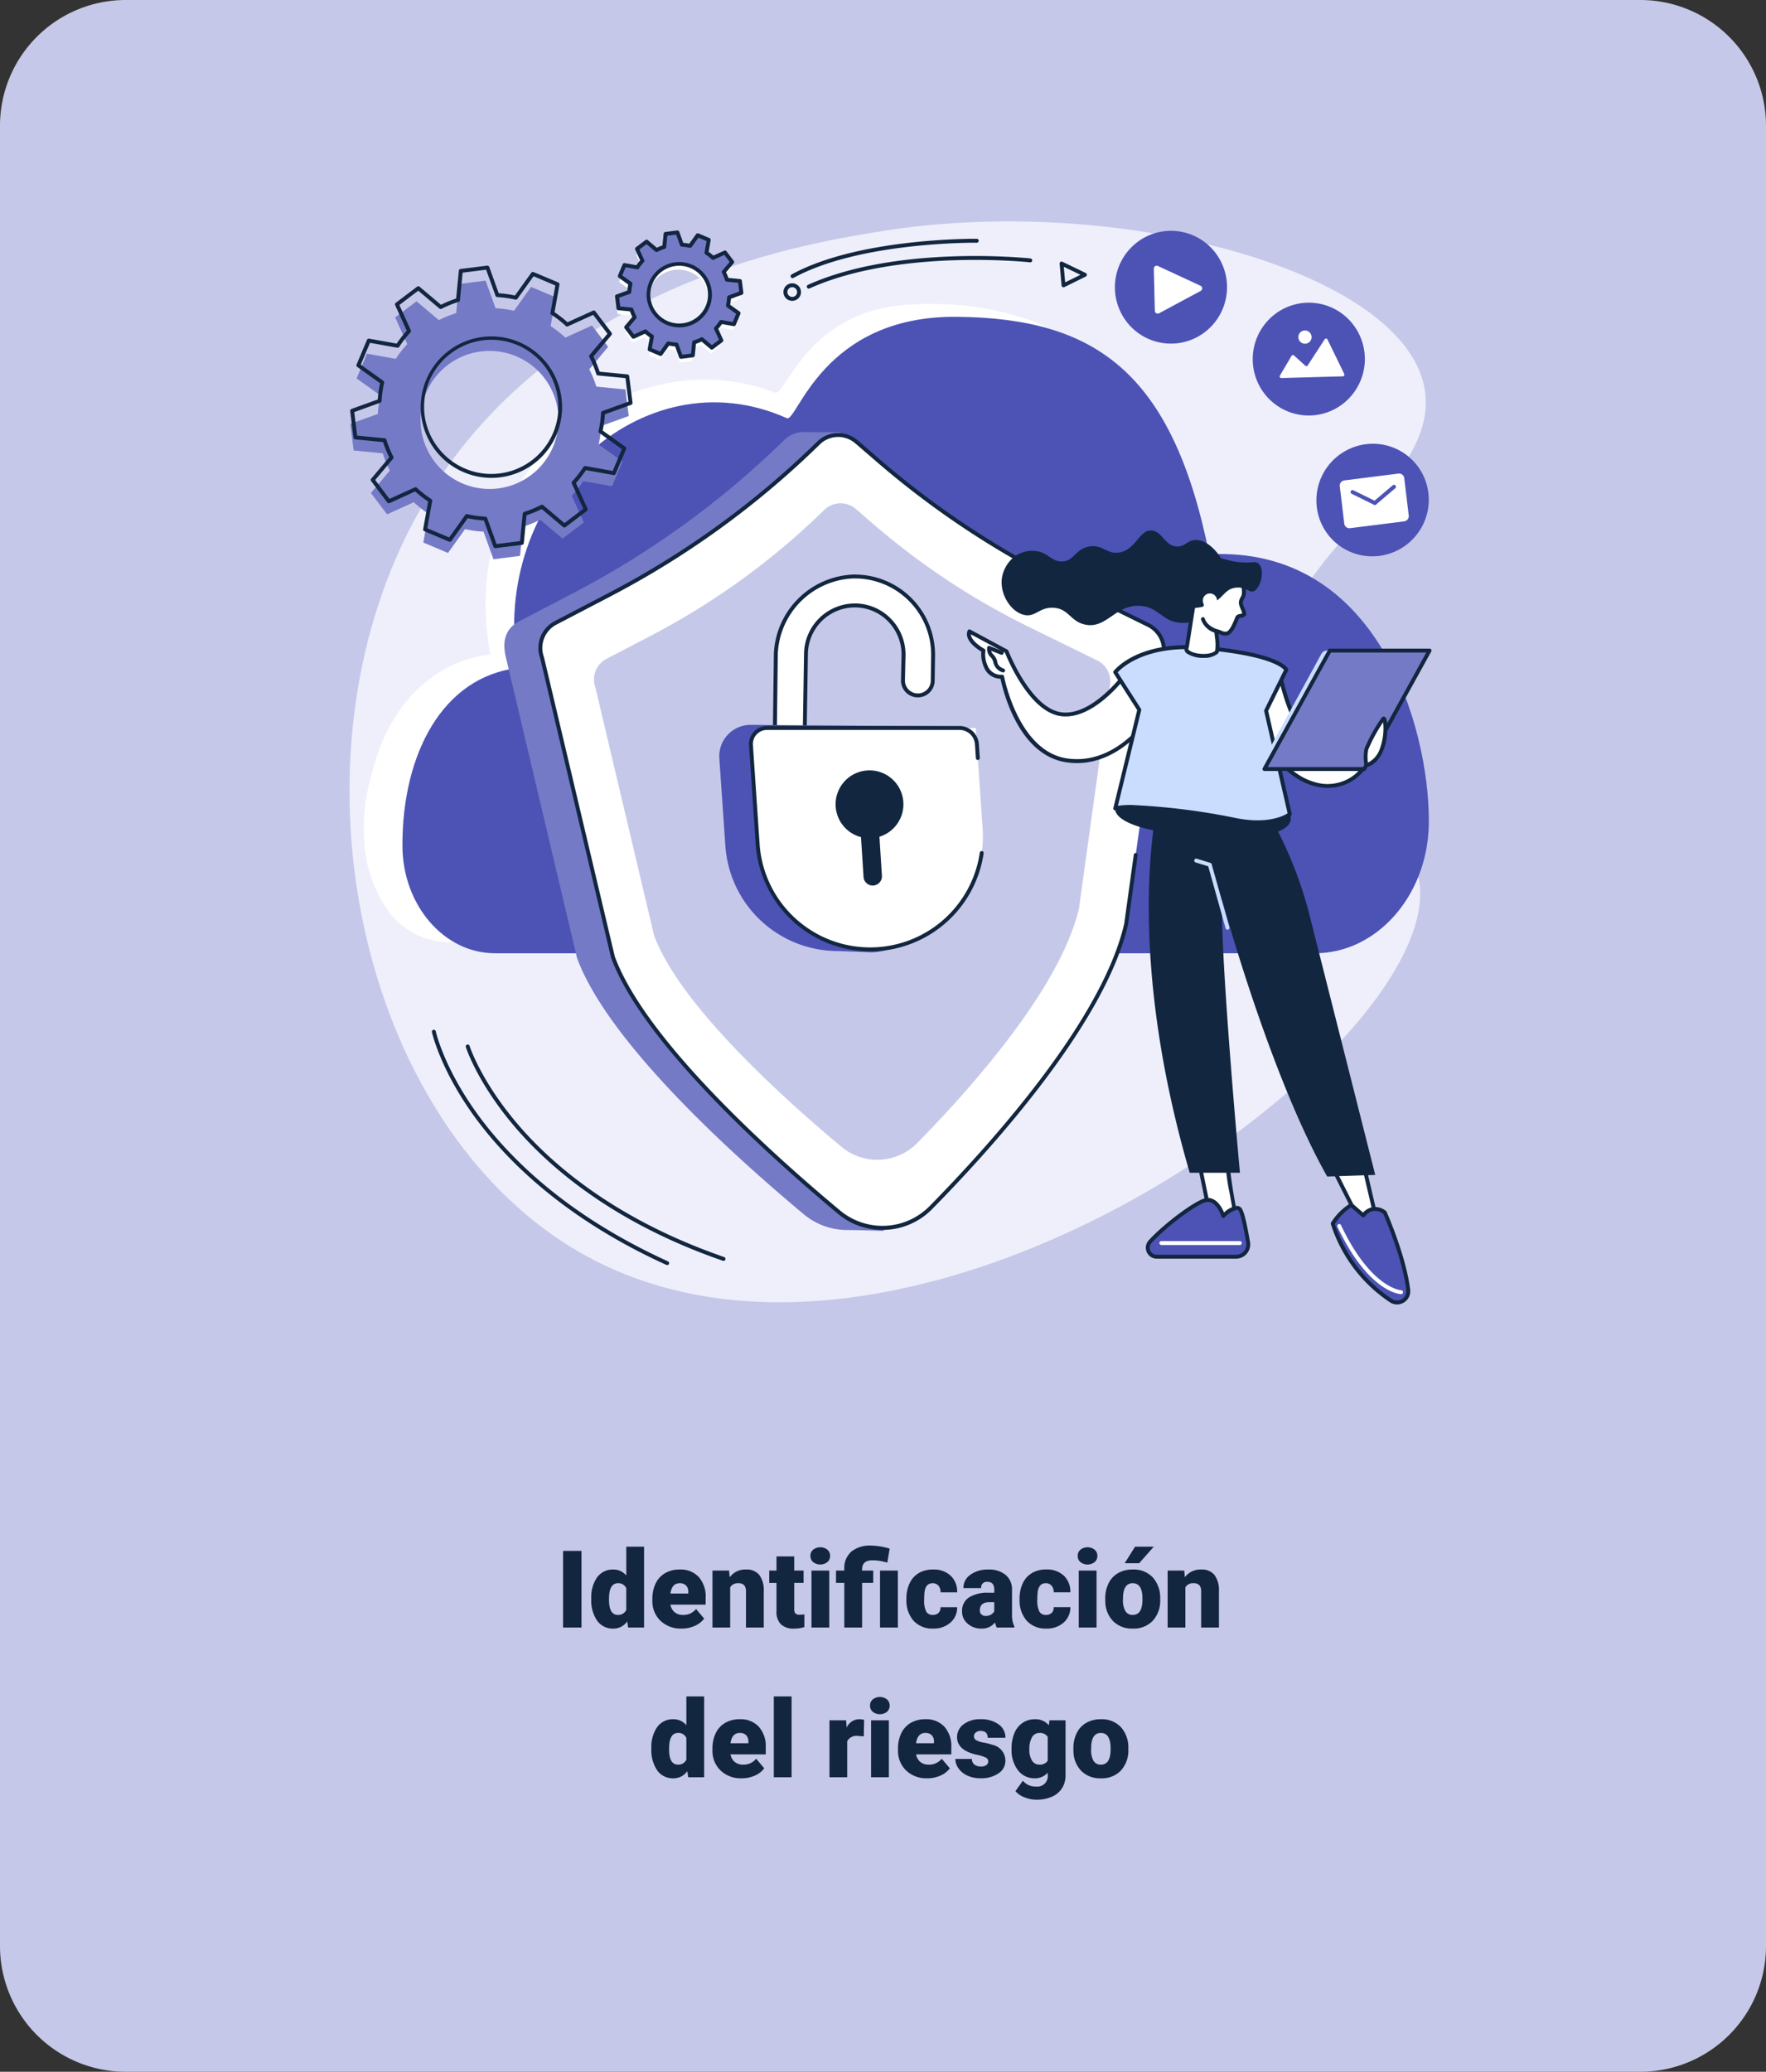 <svg xmlns="http://www.w3.org/2000/svg" width="295" height="345.936" viewBox="0 0 295 345.936">
  <rect x="0" y="0" width="295" height="345.936" fill="#333333" stroke="none"/>
  <g id="Grupo_121682" data-name="Grupo 121682" transform="translate(-180 -1725)">
    <path id="Trazado_171128" data-name="Trazado 171128" d="M21,0H274a21,21,0,0,1,21,21V324.936a21,21,0,0,1-21,21H21a21,21,0,0,1-21-21V21A21,21,0,0,1,21,0Z" transform="translate(180 1725)" fill="#c6c8e9"/>
    <path id="Trazado_171129" data-name="Trazado 171129" d="M25.483,19H22.407V6.2h3.076Zm1.635-4.825a5.809,5.809,0,0,1,.976-3.56,3.211,3.211,0,0,1,2.725-1.3,2.731,2.731,0,0,1,2.145,1V5.5h2.971V19H33.27l-.149-1.02a2.8,2.8,0,0,1-2.32,1.2,3.205,3.205,0,0,1-2.689-1.3A5.993,5.993,0,0,1,27.118,14.175Zm2.962.185q0,2.531,1.477,2.531a1.458,1.458,0,0,0,1.406-.826V12.443a1.419,1.419,0,0,0-1.389-.844q-1.371,0-1.485,2.215Zm12.138,4.816a4.889,4.889,0,0,1-3.542-1.305,4.507,4.507,0,0,1-1.354-3.4v-.246a5.84,5.84,0,0,1,.541-2.575A3.955,3.955,0,0,1,39.44,9.925,4.763,4.763,0,0,1,41.9,9.314a4.117,4.117,0,0,1,3.164,1.244,4.887,4.887,0,0,1,1.16,3.467v1.151H40.336a2.135,2.135,0,0,0,.694,1.257,2.066,2.066,0,0,0,1.389.457,2.662,2.662,0,0,0,2.2-.984l1.354,1.6A3.784,3.784,0,0,1,44.4,18.723,5.3,5.3,0,0,1,42.217,19.176ZM41.883,11.6q-1.3,0-1.547,1.723h2.988v-.229a1.467,1.467,0,0,0-.36-1.1A1.434,1.434,0,0,0,41.883,11.6ZM50.136,9.49l.1,1.116a3.225,3.225,0,0,1,2.716-1.292,2.713,2.713,0,0,1,2.219.888,4.226,4.226,0,0,1,.76,2.672V19H52.958V13a1.6,1.6,0,0,0-.29-1.059,1.342,1.342,0,0,0-1.055-.338,1.413,1.413,0,0,0-1.292.686V19H47.359V9.49ZM61.017,7.126V9.49h1.564v2.057H61.017V15.9a1.111,1.111,0,0,0,.193.747,1.037,1.037,0,0,0,.765.211,4.345,4.345,0,0,0,.738-.053v2.118a5.466,5.466,0,0,1-1.67.255,3.1,3.1,0,0,1-2.259-.721,2.954,2.954,0,0,1-.729-2.188v-4.72H56.842V9.49h1.213V7.126ZM66.871,19H63.9V9.49h2.971ZM63.724,7.038A1.322,1.322,0,0,1,64.181,6a1.943,1.943,0,0,1,2.373,0,1.322,1.322,0,0,1,.457,1.037,1.322,1.322,0,0,1-.457,1.037,1.943,1.943,0,0,1-2.373,0A1.322,1.322,0,0,1,63.724,7.038ZM69.384,19V11.547H68V9.49h1.38V9.174a3.631,3.631,0,0,1,1.248-2.909,4.987,4.987,0,0,1,3.243-.949,11.509,11.509,0,0,1,3.094.51l-.4,2.338-.492-.132a7.832,7.832,0,0,0-2.021-.255q-1.7,0-1.7,1.547V9.49h1.863v2.057H72.355V19Zm8.947,0H75.352V9.49h2.979Zm5.827-2.109a1.317,1.317,0,0,0,.967-.338,1.241,1.241,0,0,0,.334-.945h2.777a3.288,3.288,0,0,1-1.121,2.566,4.168,4.168,0,0,1-2.887,1,4.22,4.22,0,0,1-3.27-1.3,5.125,5.125,0,0,1-1.2-3.6v-.123A5.792,5.792,0,0,1,80.3,11.6a3.872,3.872,0,0,1,1.534-1.7A4.573,4.573,0,0,1,84.2,9.314a4.116,4.116,0,0,1,2.944,1.028,3.647,3.647,0,0,1,1.09,2.786H85.459A1.626,1.626,0,0,0,85.1,12a1.244,1.244,0,0,0-.967-.4q-1.151,0-1.345,1.468a10.357,10.357,0,0,0-.062,1.283,4.068,4.068,0,0,0,.343,1.986A1.187,1.187,0,0,0,84.159,16.891ZM94.846,19a3.344,3.344,0,0,1-.281-.853,2.754,2.754,0,0,1-2.285,1.028,3.374,3.374,0,0,1-2.285-.813,2.588,2.588,0,0,1-.94-2.043A2.66,2.66,0,0,1,90.2,13.981a5.821,5.821,0,0,1,3.322-.791h.914v-.5q0-1.316-1.134-1.316a.927.927,0,0,0-1.055,1.042H89.283a2.655,2.655,0,0,1,1.173-2.239,4.931,4.931,0,0,1,2.993-.86,4.323,4.323,0,0,1,2.874.888A3.086,3.086,0,0,1,97.4,12.637v4.21a4.311,4.311,0,0,0,.4,2V19Zm-1.854-1.934a1.652,1.652,0,0,0,.918-.237,1.487,1.487,0,0,0,.523-.536V14.772h-.861q-1.547,0-1.547,1.389a.848.848,0,0,0,.272.655A.986.986,0,0,0,92.992,17.066Zm10.072-.176a1.317,1.317,0,0,0,.967-.338,1.241,1.241,0,0,0,.334-.945h2.777a3.288,3.288,0,0,1-1.121,2.566,4.168,4.168,0,0,1-2.887,1,4.22,4.22,0,0,1-3.27-1.3,5.125,5.125,0,0,1-1.2-3.6v-.123A5.792,5.792,0,0,1,99.2,11.6a3.872,3.872,0,0,1,1.534-1.7,4.573,4.573,0,0,1,2.373-.593,4.116,4.116,0,0,1,2.944,1.028,3.647,3.647,0,0,1,1.09,2.786h-2.777A1.626,1.626,0,0,0,104,12a1.244,1.244,0,0,0-.967-.4q-1.151,0-1.345,1.468a10.357,10.357,0,0,0-.062,1.283,4.068,4.068,0,0,0,.343,1.986A1.187,1.187,0,0,0,103.064,16.891ZM111.519,19h-2.971V9.49h2.971ZM108.373,7.038A1.322,1.322,0,0,1,108.83,6,1.943,1.943,0,0,1,111.2,6a1.322,1.322,0,0,1,.457,1.037,1.322,1.322,0,0,1-.457,1.037,1.943,1.943,0,0,1-2.373,0A1.322,1.322,0,0,1,108.373,7.038Zm4.6,7.119a5.613,5.613,0,0,1,.554-2.536,3.96,3.96,0,0,1,1.591-1.709,4.791,4.791,0,0,1,2.435-.6,4.373,4.373,0,0,1,3.366,1.323,5.076,5.076,0,0,1,1.23,3.6v.105a4.925,4.925,0,0,1-1.235,3.529,4.384,4.384,0,0,1-3.344,1.305,4.434,4.434,0,0,1-3.261-1.217,4.761,4.761,0,0,1-1.327-3.3Zm2.962.185a3.538,3.538,0,0,0,.413,1.934,1.376,1.376,0,0,0,1.222.615q1.582,0,1.617-2.435v-.3q0-2.558-1.635-2.558-1.485,0-1.608,2.206ZM117.953,5.5h3.129l-2.443,2.76-2.417,0Zm8.218,3.99.1,1.116a3.225,3.225,0,0,1,2.716-1.292,2.713,2.713,0,0,1,2.219.888,4.226,4.226,0,0,1,.76,2.672V19h-2.971V13a1.6,1.6,0,0,0-.29-1.059,1.342,1.342,0,0,0-1.055-.338,1.413,1.413,0,0,0-1.292.686V19h-2.962V9.49ZM37.155,39.175a5.809,5.809,0,0,1,.976-3.56,3.211,3.211,0,0,1,2.725-1.3,2.731,2.731,0,0,1,2.145,1V30.5H45.97V44H43.307l-.149-1.02a2.8,2.8,0,0,1-2.32,1.2,3.205,3.205,0,0,1-2.689-1.3A5.993,5.993,0,0,1,37.155,39.175Zm2.962.185q0,2.531,1.477,2.531A1.458,1.458,0,0,0,43,41.064V37.443a1.419,1.419,0,0,0-1.389-.844q-1.371,0-1.485,2.215Zm12.138,4.816a4.889,4.889,0,0,1-3.542-1.305,4.507,4.507,0,0,1-1.354-3.4v-.246a5.84,5.84,0,0,1,.541-2.575,3.955,3.955,0,0,1,1.578-1.727,4.763,4.763,0,0,1,2.461-.611A4.117,4.117,0,0,1,55.1,35.558a4.887,4.887,0,0,1,1.16,3.467v1.151H50.374a2.135,2.135,0,0,0,.694,1.257,2.066,2.066,0,0,0,1.389.457,2.662,2.662,0,0,0,2.2-.984l1.354,1.6a3.784,3.784,0,0,1-1.569,1.217A5.3,5.3,0,0,1,52.254,44.176ZM51.92,36.6q-1.3,0-1.547,1.723h2.988v-.229a1.467,1.467,0,0,0-.36-1.1A1.434,1.434,0,0,0,51.92,36.6ZM60.578,44H57.607V30.5h2.971Zm12.059-6.829-.976-.07a1.752,1.752,0,0,0-1.793.879V44H66.906V34.49h2.777l.1,1.222a2.294,2.294,0,0,1,2.083-1.4,2.888,2.888,0,0,1,.826.105ZM76.829,44H73.858V34.49h2.971ZM73.682,32.038A1.322,1.322,0,0,1,74.139,31a1.943,1.943,0,0,1,2.373,0,1.405,1.405,0,0,1,0,2.074,1.943,1.943,0,0,1-2.373,0A1.322,1.322,0,0,1,73.682,32.038Zm9.571,12.138a4.889,4.889,0,0,1-3.542-1.305,4.507,4.507,0,0,1-1.354-3.4v-.246a5.84,5.84,0,0,1,.541-2.575,3.955,3.955,0,0,1,1.578-1.727,4.763,4.763,0,0,1,2.461-.611A4.117,4.117,0,0,1,86.1,35.558a4.887,4.887,0,0,1,1.16,3.467v1.151H81.373a2.135,2.135,0,0,0,.694,1.257,2.066,2.066,0,0,0,1.389.457,2.662,2.662,0,0,0,2.2-.984l1.354,1.6a3.784,3.784,0,0,1-1.569,1.217A5.3,5.3,0,0,1,83.253,44.176ZM82.919,36.6q-1.3,0-1.547,1.723h2.988v-.229a1.467,1.467,0,0,0-.36-1.1A1.434,1.434,0,0,0,82.919,36.6Zm10.512,4.729a.684.684,0,0,0-.4-.606,6.016,6.016,0,0,0-1.5-.475A6.853,6.853,0,0,1,89.7,39.6a3.062,3.062,0,0,1-1.1-.971,2.319,2.319,0,0,1-.378-1.31,2.628,2.628,0,0,1,1.081-2.158,4.453,4.453,0,0,1,2.83-.848,4.934,4.934,0,0,1,3.023.853,2.666,2.666,0,0,1,1.143,2.241H93.334q0-1.143-1.2-1.143a1.194,1.194,0,0,0-.782.259.8.8,0,0,0-.316.646.737.737,0,0,0,.387.642,3.654,3.654,0,0,0,1.235.4,10.671,10.671,0,0,1,1.49.378,2.706,2.706,0,0,1,2.145,2.646,2.491,2.491,0,0,1-1.156,2.118,5.068,5.068,0,0,1-2.993.817,5.172,5.172,0,0,1-2.18-.439,3.645,3.645,0,0,1-1.494-1.2,2.707,2.707,0,0,1-.536-1.591H90.7a1.145,1.145,0,0,0,.439.962,1.808,1.808,0,0,0,1.081.3,1.422,1.422,0,0,0,.91-.246A.787.787,0,0,0,93.431,41.328Zm3.894-2.153a6.421,6.421,0,0,1,.475-2.549,3.821,3.821,0,0,1,1.362-1.709,3.591,3.591,0,0,1,2.065-.6,2.855,2.855,0,0,1,2.32,1l.105-.826h2.689V43.64a4.009,4.009,0,0,1-.584,2.184,3.75,3.75,0,0,1-1.692,1.424,6.219,6.219,0,0,1-2.566.5,5.365,5.365,0,0,1-2.026-.4,3.657,3.657,0,0,1-1.5-1.028l1.239-1.74a2.716,2.716,0,0,0,2.18.976,1.764,1.764,0,0,0,1.969-2.021v-.3a2.781,2.781,0,0,1-2.153.94A3.437,3.437,0,0,1,98.4,42.844a5.517,5.517,0,0,1-1.072-3.564Zm2.971.185a3.383,3.383,0,0,0,.439,1.85,1.387,1.387,0,0,0,1.23.681,1.573,1.573,0,0,0,1.4-.642v-4a1.534,1.534,0,0,0-1.38-.65,1.4,1.4,0,0,0-1.239.708A3.858,3.858,0,0,0,100.3,39.359Zm7.356-.2a5.613,5.613,0,0,1,.554-2.536,3.96,3.96,0,0,1,1.591-1.709,4.791,4.791,0,0,1,2.435-.6,4.373,4.373,0,0,1,3.366,1.323,5.076,5.076,0,0,1,1.23,3.6v.105a4.925,4.925,0,0,1-1.235,3.529,4.384,4.384,0,0,1-3.344,1.305,4.434,4.434,0,0,1-3.261-1.217,4.761,4.761,0,0,1-1.327-3.3Zm2.962.185a3.538,3.538,0,0,0,.413,1.934,1.376,1.376,0,0,0,1.222.615q1.582,0,1.617-2.435v-.3q0-2.558-1.635-2.558-1.485,0-1.608,2.206Z" transform="translate(251.652 1977.76)" fill="#12263f"/>
    <path id="Trazado_170729" data-name="Trazado 170729" d="M87.952,1.781c-12.034,2.02-57.811,9.01-78.361,50.5-19.833,40.041-7.8,95.912,25.934,118.049,54.145,35.528,147.221-31.411,143.2-59.931-1.507-10.678-21.87-15.212-24.194-29.795-3.674-23.056,28.008-35.482,25.07-52.632C176.206,8.181,128.062-4.952,87.952,1.781" transform="translate(238.381 1761.972)" fill="#eeeffb"/>
    <path id="Trazado_170730" data-name="Trazado 170730" d="M201.189,223.046c0-15.88-5.988-39.526-34.828-38.089,1.625-20.111-14.159-47.748-48.544-45.221-16.6,1.219-20,15.36-21.8,14.653-23.148-9.095-53.811,11.359-47.518,43.7-12.862,1.541-21.1,14.072-20.8,29.735.195,10.176,5.519,18,14.154,18H181.779c10.435,0,19.136-9.717,19.4-22.013q.008-.38.008-.763" transform="translate(213.426 1636.173)" fill="#fff"/>
    <path id="Trazado_170731" data-name="Trazado 170731" d="M53.661,786H38.886a12.756,12.756,0,0,1-10.5-5.315,22.437,22.437,0,0,1-3.978-13.007,29.982,29.982,0,0,1,6.752-19.912,25.905,25.905,0,0,1,16.759-9.218.326.326,0,1,1,.078.648c-13.355,1.6-23.216,13.839-22.936,28.47.2,10.576,5.759,17.681,13.827,17.681H53.661a.327.327,0,0,1,0,.653" transform="translate(216.39 1096.325)" fill="#fff"/>
    <path id="Trazado_170732" data-name="Trazado 170732" d="M261.028,245.435c0-15.472-8.445-45.83-36.683-44.43-6.132-30.506-19.091-39.429-42.158-39.655-22.527-.221-26.673,17.7-28.407,16.925-24.236-10.83-49.856,13.284-44.933,41.72-12.593,1.5-19.274,14.368-19.274,29.537q0,.1,0,.2c.058,9.916,6.987,17.89,15.441,17.89H242.023c10.217,0,18.736-9.467,19-21.448q.008-.371.008-.744" transform="translate(157.649 1616.549)" fill="#4c53b5"/>
    <path id="Trazado_170733" data-name="Trazado 170733" d="M239.772,1428.651a.328.328,0,0,1-.107-.018c-18.385-6.35-29.074-15.7-34.8-22.422-6.222-7.3-8.114-13.2-8.132-13.255a.327.327,0,0,1,.623-.2c.018.058,1.883,5.851,8.032,13.057,5.676,6.652,16.268,15.9,34.494,22.2a.326.326,0,0,1-.107.635" transform="translate(61.083 506.885)" fill="#12263f"/>
    <path id="Trazado_170734" data-name="Trazado 170734" d="M178.737,1406.661a.325.325,0,0,1-.135-.029c-17.669-8.031-27.37-18.161-32.4-25.244-5.461-7.694-6.751-13.582-6.763-13.64a.327.327,0,0,1,.639-.135c.012.058,1.285,5.841,6.681,13.432,4.981,7.007,14.6,17.032,32.111,24.994a.326.326,0,0,1-.135.624" transform="translate(112.708 529.577)" fill="#12263f"/>
    <path id="Trazado_170735" data-name="Trazado 170735" d="M774.238,63.972a.327.327,0,0,1-.134-.624c15.021-6.761,36.936-4.437,37.156-4.413a.327.327,0,1,1-.072.649c-.218-.024-21.959-2.328-36.816,4.359a.327.327,0,0,1-.134.029" transform="translate(-459.144 1709.217)" fill="#12263f"/>
    <path id="Trazado_170736" data-name="Trazado 170736" d="M746.87,36a.327.327,0,0,1-.157-.613c11.238-6.156,30.748-5.955,30.945-5.952a.327.327,0,0,1,0,.653h0c-.2,0-19.535-.2-30.622,5.872a.325.325,0,0,1-.157.04" transform="translate(-434.478 1735.44)" fill="#12263f"/>
    <path id="Trazado_170737" data-name="Trazado 170737" d="M735.882,107.59a1.466,1.466,0,0,1-.749-2.727,1.466,1.466,0,1,1,.749,2.727m0-2.28a.813.813,0,1,0,.79,1.014.815.815,0,0,0-.79-1.014m-1.1.533h0Z" transform="translate(-423.546 1667.645)" fill="#12263f"/>
    <path id="Trazado_170738" data-name="Trazado 170738" d="M1202.483,72.281a.327.327,0,0,1-.325-.3l-.326-3.636a.327.327,0,0,1,.466-.324L1206.2,69.9a.327.327,0,0,1,0,.587l-3.58,1.765a.328.328,0,0,1-.144.034m.051-3.42.232,2.59,2.551-1.258Z" transform="translate(-844.827 1700.689)" fill="#12263f"/>
    <path id="Trazado_170739" data-name="Trazado 170739" d="M364.381,388.175l-13.955-6.849a148.344,148.344,0,0,1-31.531-20.84l-.685-4.242s-4.732.052-5.744-.006a4.746,4.746,0,0,0-3.6,1.349,148.351,148.351,0,0,1-35.13,25.493l-9.125,4.761c-2.12,1.106-2.9,3.056-2.262,5.859l11.925,50.375c5.19,14.093,26.095,32.951,37.862,42.768a11.347,11.347,0,0,0,7.36,2.642c1.154-.007,5.938.145,5.938.145a15.584,15.584,0,0,1,2.352-3.376c10.574-10.744,29.127-31.426,32.889-47.712l6.243-45.026a4.755,4.755,0,0,0-2.538-5.339" transform="translate(2.12 1440.902)" fill="#757ac6"/>
    <path id="Trazado_170740" data-name="Trazado 170740" d="M424.5,393.187l-13.846-6.8a147.192,147.192,0,0,1-31.286-20.678l-3.567-3.077a4.718,4.718,0,0,0-6.381.2,147.193,147.193,0,0,1-34.857,25.294l-9.054,4.724a4.718,4.718,0,0,0-2.245,5.813l11.832,49.982c5.15,13.983,26.115,32.871,37.79,42.611a11.308,11.308,0,0,0,15.3-.761c10.492-10.66,28.9-31.181,32.633-47.341l6.194-44.676a4.718,4.718,0,0,0-2.518-5.3" transform="translate(-52.709 1436.16)" fill="#fff"/>
    <path id="Trazado_170741" data-name="Trazado 170741" d="M497.808,503.11l-11.464-5.627a121.869,121.869,0,0,1-25.9-17.12l-2.954-2.548a3.906,3.906,0,0,0-5.284.166,121.876,121.876,0,0,1-28.86,20.943l-7.5,3.911a3.906,3.906,0,0,0-1.858,4.813l9.8,41.384c4.264,11.578,21.622,27.216,31.289,35.281a9.362,9.362,0,0,0,12.672-.63c8.687-8.826,23.929-25.817,27.019-39.2l5.129-36.99a3.907,3.907,0,0,0-2.085-4.386" transform="translate(-134.527 1332.172)" fill="#c6c8e9"/>
    <path id="Trazado_170742" data-name="Trazado 170742" d="M377.148,491.129a11.585,11.585,0,0,1-7.439-2.7c-11.938-9.959-32.734-28.755-37.888-42.749a.341.341,0,0,1-.011-.038l-11.828-49.964a5.056,5.056,0,0,1,2.407-6.2l9.053-4.724a146.761,146.761,0,0,0,34.779-25.238,5.014,5.014,0,0,1,6.823-.214l3.567,3.077a146.96,146.96,0,0,0,31.217,20.632l13.846,6.8a5.023,5.023,0,0,1,2.7,5.649l-2.656,19.157a.326.326,0,1,1-.646-.09l2.658-19.171c0-.01,0-.019.005-.029a4.373,4.373,0,0,0-2.344-4.93l-13.846-6.8a147.607,147.607,0,0,1-31.355-20.724l-3.568-3.077a4.365,4.365,0,0,0-5.94.187,147.425,147.425,0,0,1-34.934,25.351l-9.054,4.724a4.4,4.4,0,0,0-2.089,5.411.385.385,0,0,1,.011.038l11.828,49.963c5.113,13.849,25.8,32.542,37.686,42.455a11.045,11.045,0,0,0,14.862-.739c10.561-10.731,28.83-31.127,32.545-47.172l1.6-11.534a.326.326,0,1,1,.647.09l-1.6,11.549c0,.01,0,.019-.005.029-3.742,16.2-22.106,36.713-32.719,47.5a11.621,11.621,0,0,1-7.722,3.465q-.293.015-.586.015" transform="translate(-49.746 1439.241)" fill="#12263f"/>
    <path id="Trazado_170743" data-name="Trazado 170743" d="M724.8,626.863l.211-13.256a8.15,8.15,0,1,1,16.295.376l-.094,4.113a2.486,2.486,0,1,0,4.971.093l.057-3.906a13.083,13.083,0,0,0-13.721-13.491v.007a13.471,13.471,0,0,0-12.545,12.88l-.167,13.388Z" transform="translate(-410.381 1220.488)" fill="#fff"/>
    <path id="Trazado_170744" data-name="Trazado 170744" d="M716.826,624.411a.326.326,0,0,1-.326-.331l.167-13.387a13.841,13.841,0,0,1,12.793-13.2.312.312,0,0,1,.065-.01,13.409,13.409,0,0,1,14.061,13.824l-.057,3.9a2.813,2.813,0,0,1-4.783,1.966,2.785,2.785,0,0,1-.841-2.07l.094-4.113a7.892,7.892,0,0,0-2.368-5.806,7.737,7.737,0,0,0-5.813-2.222,7.861,7.861,0,0,0-7.461,7.667l-.211,13.254a.326.326,0,0,1-.313.321l-4.993.2h-.013m4.993-.529h0Zm7.8-25.747a.3.3,0,0,1-.063.009,13.166,13.166,0,0,0-12.231,12.561l-.163,13.039,4.34-.176.206-12.948a8.517,8.517,0,0,1,8.084-8.307,8.377,8.377,0,0,1,6.3,2.407,8.548,8.548,0,0,1,2.565,6.288l-.094,4.113a2.16,2.16,0,0,0,2.247,2.207,2.16,2.16,0,0,0,2.072-2.126l.057-3.905a12.755,12.755,0,0,0-13.318-13.162" transform="translate(-407.399 1223.47)" fill="#12263f"/>
    <path id="Trazado_170745" data-name="Trazado 170745" d="M645.551,889.429l5.592.221c7.743-.193,14.588-9.448,13.854-20.324l-1.175-17.4-32.912-.264a5.245,5.245,0,0,0-5.167,5.507l1.016,14.7a18.835,18.835,0,0,0,18.792,17.566" transform="translate(-325.59 994.37)" fill="#4c53b5"/>
    <path id="Trazado_170746" data-name="Trazado 170746" d="M699.34,893.928h0a18.835,18.835,0,0,0,18.792-20.1l-1.14-16.868H682.2a2.765,2.765,0,0,0-2.759,2.952l1.112,16.457a18.835,18.835,0,0,0,18.792,17.564" transform="translate(-373.988 989.599)" fill="#fff"/>
    <path id="Trazado_170747" data-name="Trazado 170747" d="M696.307,891.273A19.214,19.214,0,0,1,677.189,873.4l-1.118-16.543a3.011,3.011,0,0,1,3-3.214h32.159a3.251,3.251,0,0,1,3.235,3.023l.156,2.305a.326.326,0,0,1-.3.348.321.321,0,0,1-.348-.3l-.156-2.305a2.6,2.6,0,0,0-2.583-2.414H679.075a2.358,2.358,0,0,0-2.352,2.517l1.118,16.543a18.511,18.511,0,0,0,36.782,1.443.326.326,0,1,1,.646.094,19.169,19.169,0,0,1-18.963,16.376" transform="translate(-370.954 992.58)" fill="#12263f"/>
    <path id="Trazado_170748" data-name="Trazado 170748" d="M863.863,975.6h0a1.538,1.538,0,0,0,1.535-1.636l-.836-13.113a1.538,1.538,0,1,0-3.071.2l.836,13.113a1.538,1.538,0,0,0,1.535,1.441" transform="translate(-538.078 897.26)" fill="#12263f"/>
    <path id="Trazado_170749" data-name="Trazado 170749" d="M822.69,934.358a5.664,5.664,0,1,0,5.664-5.664,5.664,5.664,0,0,0-5.664,5.664" transform="translate(-503.108 924.94)" fill="#12263f"/>
    <path id="Trazado_170750" data-name="Trazado 170750" d="M1295.846,955.629s-1.106,3.794,15.406,4.718S1325,956.58,1325,956.58l-17.336-5.051Z" transform="translate(-929.549 904.359)" fill="#12263f"/>
    <path id="Trazado_170751" data-name="Trazado 170751" d="M1441.475,1585.912c-.442-.021,1.51,9.81,1.51,9.81l-4.182.5-2.274-11.062Z" transform="translate(-1056.36 333.271)" fill="#fff"/>
    <path id="Trazado_170752" data-name="Trazado 170752" d="M1435.821,1593.566a.327.327,0,0,1-.32-.261l-2.274-11.062a.326.326,0,0,1,.369-.388l4.946.755a.326.326,0,0,1,.212.519,88.972,88.972,0,0,0,1.569,9.551.327.327,0,0,1-.282.388l-4.181.5-.039,0m-1.86-11,2.119,10.309,3.534-.42c-.145-.743-.5-2.574-.826-4.414a36.211,36.211,0,0,1-.684-4.843Zm4.516.687h0Z" transform="translate(-1053.378 336.252)" fill="#12263f"/>
    <path id="Trazado_170753" data-name="Trazado 170753" d="M1367.731,1662.515c-.355-2.115-.9-4.958-1.361-5.536-.749-.942-2.785,1.112-2.785,1.112s-.929-3.039-2.94-2.637c-1.514.3-6.6,4-9.284,6.936a1.5,1.5,0,0,0,1.118,2.508h13.236a2.045,2.045,0,0,0,2.017-2.383" transform="translate(-979.245 269.946)" fill="#4c53b5"/>
    <path id="Trazado_170754" data-name="Trazado 170754" d="M1362.727,1662.229h-13.236a1.828,1.828,0,0,1-1.359-3.054c2.576-2.823,7.793-6.7,9.462-7.036,1.762-.353,2.761,1.48,3.139,2.385a3.745,3.745,0,0,1,2.183-1.111.964.964,0,0,1,.722.369c.148.187.6.755,1.427,5.685a2.371,2.371,0,0,1-2.339,2.764m-4.716-9.479a1.475,1.475,0,0,0-.289.029c-1.418.283-6.459,3.933-9.107,6.836a1.137,1.137,0,0,0-.2,1.256,1.169,1.169,0,0,0,1.08.705h13.236a1.718,1.718,0,0,0,1.7-2c-.722-4.3-1.146-5.2-1.295-5.386a.313.313,0,0,0-.247-.123h-.031a4.229,4.229,0,0,0-2.02,1.263.323.323,0,0,1-.31.087.326.326,0,0,1-.234-.221c-.008-.026-.77-2.442-2.275-2.442" transform="translate(-976.258 272.941)" fill="#12263f"/>
    <path id="Trazado_170755" data-name="Trazado 170755" d="M1383.974,1725.7h-13.146a.327.327,0,0,1,0-.653h13.146a.327.327,0,0,1,0,.653" transform="translate(-996.849 207.189)" fill="#fff"/>
    <path id="Trazado_170756" data-name="Trazado 170756" d="M1663.453,1591.019l4.784,9.482,2.675-.275-2.379-10.159Z" transform="translate(-1260.887 328.846)" fill="#fff"/>
    <path id="Trazado_170757" data-name="Trazado 170757" d="M1665.256,1597.844a.326.326,0,0,1-.291-.179l-4.784-9.482a.327.327,0,0,1,.231-.468l5.081-.951a.325.325,0,0,1,.378.246l2.379,10.159a.326.326,0,0,1-.285.4l-2.675.274-.033,0m-4.3-9.568,4.487,8.893,2.083-.214-2.223-9.494Z" transform="translate(-1257.906 331.829)" fill="#12263f"/>
    <path id="Trazado_170758" data-name="Trazado 170758" d="M1669.113,1665.7a2.406,2.406,0,0,1,3.585-.49s3.258,7.3,3.918,12.948a1.875,1.875,0,0,1-2.936,1.744,24.548,24.548,0,0,1-9.676-12.833,9.625,9.625,0,0,1,3.106-3.1Z" transform="translate(-1261.384 262.245)" fill="#4c53b5"/>
    <path id="Trazado_170759" data-name="Trazado 170759" d="M1671.767,1677.583a2.185,2.185,0,0,1-1.255-.4,24.669,24.669,0,0,1-9.8-13.009.327.327,0,0,1,.036-.264,9.835,9.835,0,0,1,3.239-3.224.326.326,0,0,1,.358.046l1.747,1.513a2.857,2.857,0,0,1,1.545-.9,2.93,2.93,0,0,1,2.271.614.323.323,0,0,1,.109.133c.033.073,3.287,7.412,3.945,13.043a2.165,2.165,0,0,1-1.056,2.132,2.213,2.213,0,0,1-1.136.318m-10.388-13.45a24.069,24.069,0,0,0,9.507,12.515,1.549,1.549,0,0,0,2.425-1.439c-.609-5.212-3.5-11.949-3.856-12.77a2.266,2.266,0,0,0-1.7-.454,2.3,2.3,0,0,0-1.351.908.327.327,0,0,1-.487.068l-1.834-1.588a9.4,9.4,0,0,0-2.7,2.761" transform="translate(-1258.402 265.228)" fill="#12263f"/>
    <path id="Trazado_170760" data-name="Trazado 170760" d="M1682.4,1707.849h-.013c-.221-.009-5.458-.335-10.622-11.25a.326.326,0,0,1,.59-.279c5,10.56,10.007,10.875,10.057,10.876a.327.327,0,0,1-.012.653" transform="translate(-1268.349 233.249)" fill="#fff"/>
    <path id="Trazado_170761" data-name="Trazado 170761" d="M1382.522,1039.5l8.025-.268L1379.6,995.965a67.368,67.368,0,0,0-8.425-19.566l-16.773-.01s-6.187,23.616,5.155,62.48h8.389s-3.266-35.458-3-45.646c0,0,7.885,29.125,17.571,46.272" transform="translate(-980.822 881.953)" fill="#12263f"/>
    <path id="Trazado_170762" data-name="Trazado 170762" d="M1435.251,1089.855a.327.327,0,0,1-.314-.238l-2.911-10.349-2.1-.64a.326.326,0,0,1,.191-.625l2.267.692a.326.326,0,0,1,.219.224l2.959,10.521a.327.327,0,0,1-.314.415" transform="translate(-1050.204 790.381)" fill="#caddff"/>
    <path id="Trazado_170763" data-name="Trazado 170763" d="M1048.344,693.59l6.2,3.345s3.8,9.908,9.237,10.505,10.818-6.925,10.818-6.925l3.61,7.724s-5.3,8.2-13.707,6.875-10.7-13.949-10.7-13.949a2.717,2.717,0,0,1-2.741-1.744,4.575,4.575,0,0,1-.372-2.625s-2.987-1.594-2.346-3.206" transform="translate(-706.409 1136.84)" fill="#fff"/>
    <path id="Trazado_170764" data-name="Trazado 170764" d="M1063.322,712.6a11.888,11.888,0,0,1-1.859-.146c-7.937-1.247-10.513-12.006-10.913-13.935-.085,0-.184-.013-.3-.028a2.964,2.964,0,0,1-2.479-1.936,5.506,5.506,0,0,1-.427-2.572c-.708-.42-2.928-1.892-2.29-3.5a.327.327,0,0,1,.458-.167l6.2,3.345a.326.326,0,0,1,.15.17c.037.1,3.791,9.729,8.969,10.3s10.464-6.717,10.517-6.791a.321.321,0,0,1,.3-.135.327.327,0,0,1,.266.187l3.61,7.724a.326.326,0,0,1-.022.315c-.05.078-4.729,7.167-12.173,7.167m-12.506-14.744a.351.351,0,0,1,.052,0,.326.326,0,0,1,.269.264c.023.124,2.349,12.415,10.427,13.685,7.488,1.177,12.52-5.5,13.282-6.583l-3.3-7.062c-1.272,1.638-5.945,7.15-10.788,6.619-5.317-.583-9-9.43-9.463-10.6l-5.7-3.076c.039,1,1.588,2.058,2.261,2.417a.326.326,0,0,1,.161.374,4.394,4.394,0,0,0,.362,2.421,2.39,2.39,0,0,0,2.381,1.54.343.343,0,0,1,.055,0" transform="translate(-703.421 1139.819)" fill="#12263f"/>
    <path id="Trazado_170765" data-name="Trazado 170765" d="M1081.837,722.48a.33.33,0,0,1-.1-.014,2.207,2.207,0,0,1-1.518-1.59,1.76,1.76,0,0,0-.528-.976,1.8,1.8,0,0,1-.533-1.286v-.24a.327.327,0,0,1,.448-.3l2.09.833a.327.327,0,1,1-.242.607l-1.616-.644a1.151,1.151,0,0,0,.313.571,2.407,2.407,0,0,1,.715,1.35c.1.752,1.053,1.052,1.063,1.055a.327.327,0,0,1-.1.639" transform="translate(-734.265 1114.796)" fill="#12263f"/>
    <path id="Trazado_170766" data-name="Trazado 170766" d="M1530.026,772.616s3.822,8.6,10.054,10.354,10.573-3.551,10.545-9.029l-2.118-.7s-2.174,5.614-7.023,4.154-7.1-12.881-7.1-12.881Z" transform="translate(-1140.629 1072.919)" fill="#fff"/>
    <path id="Trazado_170767" data-name="Trazado 170767" d="M1539.492,780.663a9.131,9.131,0,0,1-2.484-.359c-6.307-1.777-10.105-10.178-10.264-10.535a.326.326,0,0,1,.011-.287l4.359-8.106a.326.326,0,0,1,.608.091c.022.112,2.268,11.244,6.873,12.632,4.5,1.357,6.54-3.741,6.625-3.959a.326.326,0,0,1,.407-.192l2.119.7a.326.326,0,0,1,.224.308,10.216,10.216,0,0,1-3.77,8.1,7.683,7.683,0,0,1-4.707,1.6m-12.084-11.016c.532,1.121,4.2,8.458,9.778,10.029a7.25,7.25,0,0,0,6.618-1.133,9.525,9.525,0,0,0,3.511-7.347l-1.612-.534c-.545,1.16-2.875,5.395-7.3,4.063-4.232-1.275-6.494-9.522-7.135-12.262Z" transform="translate(-1137.646 1075.898)" fill="#12263f"/>
    <path id="Trazado_170768" data-name="Trazado 170768" d="M1295.974,724.382s3.832-5,14.659-4.067c12.928,1.116,13.914,3.67,13.914,3.67l-3.375,6.838,3.961,17.259s-2.706,2.241-9.045.983-17.232-2.8-20.112-1.933l4.016-16.469Z" transform="translate(-929.679 1112.857)" fill="#caddff"/>
    <path id="Trazado_170769" data-name="Trazado 170769" d="M1316.777,746.779a19.2,19.2,0,0,1-3.735-.392c-6.419-1.275-17.2-2.772-19.954-1.941a.326.326,0,0,1-.411-.39l3.982-16.333-3.942-6.164a.327.327,0,0,1,.016-.374c.161-.21,4.065-5.134,14.946-4.194,12.763,1.1,14.082,3.6,14.19,3.878a.325.325,0,0,1-.012.262l-3.323,6.734,3.934,17.146a.326.326,0,0,1-.11.325c-.09.074-1.8,1.443-5.582,1.443m-21.143-3.221a110.893,110.893,0,0,1,17.535,2.188c5.28,1.049,7.963-.379,8.614-.8l-3.912-17.046a.327.327,0,0,1,.026-.218l3.292-6.671c-.39-.455-2.681-2.428-13.566-3.368-9.392-.81-13.434,2.922-14.224,3.772l3.885,6.075a.327.327,0,0,1,.042.253l-3.891,15.957a13.786,13.786,0,0,1,2.2-.141" transform="translate(-926.697 1115.854)" fill="#12263f"/>
    <path id="Trazado_170770" data-name="Trazado 170770" d="M1558.95,745.185l-15.431.624a.668.668,0,0,1-.569-1.017l9.992-18.26a1.051,1.051,0,0,1,.9-.5l15.6.356Z" transform="translate(-1152.188 1107.601)" fill="#caddff"/>
    <path id="Trazado_170771" data-name="Trazado 170771" d="M1565.124,745.809h-16.656l10.925-19.778h16.656Z" transform="translate(-1157.25 1107.601)" fill="#757ac6"/>
    <path id="Trazado_170772" data-name="Trazado 170772" d="M1562.142,743.153h-16.656a.327.327,0,0,1-.286-.484l10.925-19.778a.327.327,0,0,1,.286-.169h16.656a.327.327,0,0,1,.286.485l-10.925,19.778a.327.327,0,0,1-.286.169m-16.1-.653h15.91l10.564-19.125H1556.6Z" transform="translate(-1154.269 1110.583)" fill="#12263f"/>
    <path id="Trazado_170773" data-name="Trazado 170773" d="M1719.83,848.788a7.315,7.315,0,0,1,0-2.734,26.859,26.859,0,0,1,2.809-5.03c.554-.681,1.025,6.591-2.809,7.764" transform="translate(-1311.573 1003.998)" fill="#fff"/>
    <path id="Trazado_170774" data-name="Trazado 170774" d="M1716.848,846.136a.327.327,0,0,1-.321-.265,7.561,7.561,0,0,1,.007-2.885,27.189,27.189,0,0,1,2.869-5.146.4.4,0,0,1,.462-.14c.448.167.51,1.286.483,2.195-.075,2.53-1.01,5.495-3.405,6.228a.329.329,0,0,1-.1.014m2.791-7.512a26.728,26.728,0,0,0-2.477,4.541,6.125,6.125,0,0,0-.052,2.2,4.07,4.07,0,0,0,2.031-2.47,9.676,9.676,0,0,0,.5-4.269" transform="translate(-1308.591 1006.976)" fill="#12263f"/>
    <path id="Trazado_170775" data-name="Trazado 170775" d="M1106.138,527.014a5.635,5.635,0,0,0-2.455,3.924c-.329,2.771,1.643,5.638,3.8,6.067,1.842.367,2.478-1.318,4.792-1.209,2.579.122,2.834,2.266,5.292,2.806,3.625.8,5.1-3.42,9.269-3.125,3.2.227,3.625,2.816,7.117,2.848a7.624,7.624,0,0,0,5.61-2.443,7.455,7.455,0,0,0,.589-8.574c-.16-.253-1.863-2.878-4.119-2.814-1.415.04-1.7,1.1-3.044,1.077-2.073-.036-2.489-2.564-4.3-2.67-2.1-.123-2.564,3.193-5.388,3.663-2.131.354-2.734-1.39-5.023-.988-2.372.417-2.488,2.424-4.5,2.489-1.927.061-2.457-1.759-4.952-1.774a5.149,5.149,0,0,0-2.68.723" transform="translate(-756.334 1290.685)" fill="#12263f"/>
    <path id="Trazado_170776" data-name="Trazado 170776" d="M1425.969,583.265c.144-.228-.539-1.461-.563-1.91s.327-.826.474-1.3a3.5,3.5,0,0,0-.017-1.311c-.2-5.627-6.331-4.292-6.331-4.292a4.319,4.319,0,0,0-2.508,3.059,8.585,8.585,0,0,0,.443,4.5c-.041.092-1.046,6.682-1.091,6.767-.637,1.224,3.632,2.025,4.975.792.454-.417-.127-3.477,0-3.481.5-.013,1.119.526,1.753.358.934-.248,1.637-2.587,1.771-2.761a1.125,1.125,0,0,1,.507-.182c.25-.057.511-.119.587-.239" transform="translate(-1038.139 1244.34)" fill="#fff"/>
    <path id="Trazado_170777" data-name="Trazado 170777" d="M1416.194,587.508a4.993,4.993,0,0,1-2.757-.711.9.9,0,0,1-.366-1.138c.053-.265.334-2.052.56-3.5.34-2.167.453-2.875.5-3.129a8.684,8.684,0,0,1-.42-4.607,4.689,4.689,0,0,1,2.729-3.29l.025-.007c.125-.027,3.093-.651,5.066.881a4.647,4.647,0,0,1,1.66,3.692,3.613,3.613,0,0,1,0,1.446,3.5,3.5,0,0,1-.246.558,1.335,1.335,0,0,0-.214.625,4.2,4.2,0,0,0,.273.812c.276.692.4,1.035.24,1.29h0a1.207,1.207,0,0,1-.789.382,3.221,3.221,0,0,0-.328.086c-.028.062-.073.174-.113.276-.327.819-.937,2.343-1.826,2.579a2.034,2.034,0,0,1-1.277-.19c-.079-.031-.157-.062-.23-.087.012.121.027.26.041.391.185,1.725.21,2.6-.149,2.935a3.6,3.6,0,0,1-2.382.7m-1.409-8.412c-.037.171-.287,1.762-.507,3.167-.56,3.568-.566,3.58-.607,3.66-.03.058-.086.165.165.357.824.631,3.392.877,4.3.044a8.37,8.37,0,0,0-.058-2.384c-.086-.8-.1-.924.027-1.068a.344.344,0,0,1,.243-.115,2,2,0,0,1,.808.2,1.476,1.476,0,0,0,.87.167c.573-.152,1.164-1.632,1.387-2.19a2.09,2.09,0,0,1,.209-.454,1.124,1.124,0,0,1,.675-.3,3.533,3.533,0,0,0,.359-.1,6.615,6.615,0,0,0-.252-.7,3.94,3.94,0,0,1-.319-1.019,1.847,1.847,0,0,1,.286-.959,2.9,2.9,0,0,0,.2-.453,3.137,3.137,0,0,0-.026-1.151.328.328,0,0,1-.006-.051,4.04,4.04,0,0,0-1.406-3.223c-1.672-1.3-4.319-.8-4.517-.763a4.036,4.036,0,0,0-2.273,2.823,8.307,8.307,0,0,0,.431,4.3.328.328,0,0,1,.01.21m8.188,1.163h0Z" transform="translate(-1035.143 1247.346)" fill="#12263f"/>
    <path id="Trazado_170778" data-name="Trazado 170778" d="M1431.551,570.193c-.616-.624-1.243,0-3.692-.345-2.037-.286-2.625-.861-4.167-.606a4.36,4.36,0,0,0-1.972.759,4.873,4.873,0,0,0-1.777,2.859,8.592,8.592,0,0,0,.356,4.414.417.417,0,0,0,.433.284,10.847,10.847,0,0,0,1.374-.2.315.315,0,0,0,.228-.426,1.512,1.512,0,0,1-.053-.155,1.187,1.187,0,1,1,2.264-.645,1.52,1.52,0,0,1,.034.148c.9-.681,1.362-1.452,2.193-1.866a3.03,3.03,0,0,1,1.2-.273c1.445-.051,1.926.805,2.61.64,1.194-.289,2.072-3.467.965-4.59" transform="translate(-1041.265 1248.971)" fill="#12263f"/>
    <path id="Trazado_170779" data-name="Trazado 170779" d="M1443.843,672.215a.326.326,0,0,1-.1-.015,3.523,3.523,0,0,1-2.633-2.292.326.326,0,0,1,.638-.14c.013.055.312,1.219,2.192,1.81a.327.327,0,0,1-.1.638" transform="translate(-1060.483 1158.541)" fill="#12263f"/>
    <path id="Trazado_170780" data-name="Trazado 170780" d="M36.8,143.28l3.569-2.7-2.022-4.452a18.544,18.544,0,0,0,1.919-2.459l4.808.861,1.74-4.125-3.978-2.846a18.788,18.788,0,0,0,.426-3.086l4.6-1.661-.556-4.442-4.861-.475A18.555,18.555,0,0,0,41.27,115l3.153-3.737-2.7-3.569-4.452,2.022a18.577,18.577,0,0,0-2.459-1.919l.861-4.807-4.125-1.74L28.7,105.231a18.8,18.8,0,0,0-3.086-.426l-1.66-4.6-4.443.556-.475,4.861a18.551,18.551,0,0,0-2.888,1.18l-3.737-3.153-3.569,2.7,2.022,4.452a18.551,18.551,0,0,0-1.919,2.459L4.137,112.4,2.4,116.527l3.978,2.846a18.811,18.811,0,0,0-.426,3.086l-4.6,1.66.556,4.442,4.861.475a18.54,18.54,0,0,0,1.18,2.887l-3.153,3.738,2.7,3.569,4.452-2.022a18.542,18.542,0,0,0,2.459,1.919l-.861,4.807,4.125,1.74,2.846-3.978a18.784,18.784,0,0,0,3.086.426l1.661,4.6,4.442-.556.475-4.861a18.54,18.54,0,0,0,2.887-1.18ZM15.419,130.421a11.525,11.525,0,1,1,16.146,2.231,11.525,11.525,0,0,1-16.146-2.231" transform="translate(237.166 1671.657)" fill="#757ac6"/>
    <path id="Trazado_170781" data-name="Trazado 170781" d="M25.334,121.962a.326.326,0,0,1-.307-.216l-1.588-4.4a19.167,19.167,0,0,1-2.712-.374l-2.721,3.8a.326.326,0,0,1-.392.111l-4.125-1.74a.326.326,0,0,1-.195-.358l.823-4.6a18.936,18.936,0,0,1-2.161-1.687L7.7,114.44a.328.328,0,0,1-.4-.1L4.6,110.77a.326.326,0,0,1,.011-.407l3.014-3.573a18.932,18.932,0,0,1-1.037-2.537L1.944,103.8a.327.327,0,0,1-.292-.284L1.1,99.071a.326.326,0,0,1,.213-.348l4.4-1.587a19.153,19.153,0,0,1,.375-2.712L2.278,91.7a.326.326,0,0,1-.111-.392l1.74-4.125a.327.327,0,0,1,.358-.195l4.6.823a18.937,18.937,0,0,1,1.687-2.161L8.615,81.4a.327.327,0,0,1,.1-.4l3.569-2.7a.326.326,0,0,1,.408.011l3.573,3.015A18.892,18.892,0,0,1,18.8,80.287l.454-4.647a.326.326,0,0,1,.284-.292l4.442-.556a.326.326,0,0,1,.348.213l1.588,4.4a19.186,19.186,0,0,1,2.711.375l2.721-3.8a.327.327,0,0,1,.392-.111l4.125,1.74a.327.327,0,0,1,.195.358l-.823,4.6A18.961,18.961,0,0,1,37.4,84.245l4.256-1.933a.327.327,0,0,1,.4.1l2.7,3.569a.327.327,0,0,1-.011.408L41.73,89.962A18.96,18.96,0,0,1,42.768,92.5l4.647.454a.327.327,0,0,1,.292.284l.556,4.442a.327.327,0,0,1-.213.348l-4.4,1.587a19.181,19.181,0,0,1-.374,2.712l3.8,2.721a.326.326,0,0,1,.111.392l-1.74,4.125a.327.327,0,0,1-.358.195l-4.6-.823A18.937,18.937,0,0,1,38.81,111.1l1.933,4.257a.327.327,0,0,1-.1.4l-3.569,2.7a.327.327,0,0,1-.408-.011l-3.573-3.014a18.947,18.947,0,0,1-2.537,1.038l-.454,4.647a.326.326,0,0,1-.284.292l-4.442.556-.041,0m-4.747-5.68a.326.326,0,0,1,.071.008,18.529,18.529,0,0,0,3.033.419.327.327,0,0,1,.289.215l1.572,4.355,3.924-.491.449-4.6a.326.326,0,0,1,.228-.28,18.292,18.292,0,0,0,2.836-1.16.326.326,0,0,1,.359.041l3.538,2.985,3.153-2.388-1.914-4.215a.327.327,0,0,1,.057-.357,18.283,18.283,0,0,0,1.885-2.416.328.328,0,0,1,.331-.143l4.551.815,1.537-3.644-3.766-2.694a.326.326,0,0,1-.129-.337,18.5,18.5,0,0,0,.419-3.032.327.327,0,0,1,.215-.289L47.582,97.5l-.491-3.924-4.6-.449a.326.326,0,0,1-.28-.228,18.3,18.3,0,0,0-1.16-2.837.327.327,0,0,1,.041-.359l2.985-3.538L41.69,83.014l-4.215,1.914a.327.327,0,0,1-.357-.058A18.276,18.276,0,0,0,34.7,82.986a.327.327,0,0,1-.143-.331l.815-4.55L31.73,76.567l-2.694,3.766a.327.327,0,0,1-.337.129,18.53,18.53,0,0,0-3.032-.419.326.326,0,0,1-.289-.215l-1.572-4.355-3.924.491-.449,4.6a.326.326,0,0,1-.228.28A18.237,18.237,0,0,0,16.367,82a.327.327,0,0,1-.359-.041l-3.538-2.985L9.318,81.365l1.914,4.215a.326.326,0,0,1-.057.356,18.3,18.3,0,0,0-1.885,2.416.329.329,0,0,1-.331.143l-4.551-.815L2.871,91.325l3.766,2.694a.327.327,0,0,1,.129.337,18.51,18.51,0,0,0-.419,3.032.327.327,0,0,1-.215.29L1.776,99.249l.491,3.924,4.6.449a.326.326,0,0,1,.28.228,18.279,18.279,0,0,0,1.159,2.836.326.326,0,0,1-.041.359l-2.985,3.538,2.388,3.153,4.215-1.914a.327.327,0,0,1,.356.057,18.284,18.284,0,0,0,2.416,1.885.326.326,0,0,1,.143.331l-.815,4.55,3.644,1.537,2.694-3.766a.327.327,0,0,1,.266-.137M24.7,110.23a12.053,12.053,0,0,1-1.647-.114,11.81,11.81,0,1,1,1.647.114m-8.953-5.093a11.2,11.2,0,1,0,2.167-15.689,11.126,11.126,0,0,0-2.167,15.689" transform="translate(237.396 1694.563)" fill="#12263f"/>
    <path id="Trazado_170782" data-name="Trazado 170782" d="M467.212,47.726l1.594-1.207-.9-1.988a8.28,8.28,0,0,0,.857-1.1l2.147.385.777-1.842L469.907,40.7a8.394,8.394,0,0,0,.19-1.378l2.055-.742L471.9,36.6l-2.171-.212a8.3,8.3,0,0,0-.527-1.29l1.408-1.669-1.207-1.594-1.989.9a8.289,8.289,0,0,0-1.1-.857l.385-2.147-1.842-.777-1.271,1.777a8.393,8.393,0,0,0-1.378-.19l-.742-2.055-1.984.248-.212,2.171a8.289,8.289,0,0,0-1.29.527l-1.669-1.408-1.594,1.207.9,1.988a8.286,8.286,0,0,0-.857,1.1l-2.147-.385-.777,1.842,1.777,1.271a8.393,8.393,0,0,0-.19,1.378l-2.055.742.248,1.984,2.171.212a8.277,8.277,0,0,0,.527,1.289l-1.408,1.669,1.207,1.594,1.988-.9a8.279,8.279,0,0,0,1.1.857l-.385,2.147,1.842.777,1.271-1.777a8.381,8.381,0,0,0,1.378.19l.742,2.055,1.984-.248.212-2.171a8.275,8.275,0,0,0,1.29-.527Zm-9.551-5.743a5.147,5.147,0,1,1,7.211,1,5.147,5.147,0,0,1-7.211-1" transform="translate(-168.443 1736.295)" fill="#fff"/>
    <path id="Trazado_170783" data-name="Trazado 170783" d="M468.577,37.853l1.594-1.207-.9-1.989a8.276,8.276,0,0,0,.857-1.1l2.147.385.777-1.842-1.777-1.271a8.391,8.391,0,0,0,.19-1.378l2.055-.742-.248-1.984-2.171-.212a8.281,8.281,0,0,0-.527-1.29l1.408-1.669-1.207-1.594-1.988.9a8.291,8.291,0,0,0-1.1-.857l.385-2.147-1.842-.777-1.271,1.777a8.392,8.392,0,0,0-1.378-.19l-.742-2.055-1.984.248-.212,2.171a8.288,8.288,0,0,0-1.29.527l-1.669-1.408-1.594,1.207.9,1.989a8.28,8.28,0,0,0-.857,1.1l-2.147-.384L453.21,25.9l1.777,1.271a8.393,8.393,0,0,0-.19,1.378l-2.055.742.248,1.984,2.171.212a8.274,8.274,0,0,0,.527,1.289l-1.408,1.669,1.207,1.594,1.988-.9a8.275,8.275,0,0,0,1.1.857l-.385,2.147,1.842.777,1.271-1.777a8.384,8.384,0,0,0,1.378.19l.742,2.055,1.984-.248.212-2.171a8.281,8.281,0,0,0,1.29-.527Zm-9.551-5.743a5.147,5.147,0,1,1,7.211,1,5.147,5.147,0,0,1-7.211-1" transform="translate(-169.674 1745.193)" fill="#757ac6"/>
    <path id="Trazado_170784" data-name="Trazado 170784" d="M460.439,36.735a.326.326,0,0,1-.307-.216l-.669-1.854a8.814,8.814,0,0,1-1-.138l-1.147,1.6a.326.326,0,0,1-.393.111l-1.842-.777a.327.327,0,0,1-.195-.358l.347-1.937a8.665,8.665,0,0,1-.8-.624l-1.794.815a.327.327,0,0,1-.4-.1l-1.207-1.594a.326.326,0,0,1,.011-.407l1.27-1.506a8.622,8.622,0,0,1-.384-.938l-1.959-.191a.327.327,0,0,1-.292-.284l-.248-1.984a.326.326,0,0,1,.213-.348l1.854-.669a8.8,8.8,0,0,1,.138-1l-1.6-1.147a.327.327,0,0,1-.111-.392l.777-1.843a.327.327,0,0,1,.359-.194l1.937.347a8.661,8.661,0,0,1,.624-.8l-.815-1.794a.327.327,0,0,1,.1-.4L454.5,16.91a.326.326,0,0,1,.408.011l1.506,1.27a8.623,8.623,0,0,1,.938-.384l.191-1.959a.326.326,0,0,1,.284-.292l1.984-.248a.326.326,0,0,1,.348.213l.669,1.854a8.791,8.791,0,0,1,1,.138l1.147-1.6a.327.327,0,0,1,.393-.111l1.843.777a.326.326,0,0,1,.194.358l-.347,1.937a8.684,8.684,0,0,1,.8.624l1.794-.814a.327.327,0,0,1,.4.1l1.207,1.594a.327.327,0,0,1-.011.408l-1.27,1.506a8.647,8.647,0,0,1,.384.938l1.959.191a.327.327,0,0,1,.292.284l.248,1.984a.327.327,0,0,1-.213.348l-1.854.669a8.777,8.777,0,0,1-.138,1l1.6,1.147a.326.326,0,0,1,.111.392l-.777,1.842a.328.328,0,0,1-.358.195l-1.937-.347a8.668,8.668,0,0,1-.624.8l.815,1.794a.327.327,0,0,1-.1.4l-1.594,1.207a.326.326,0,0,1-.408-.011l-1.506-1.271a8.608,8.608,0,0,1-.938.384l-.191,1.959a.327.327,0,0,1-.284.292l-1.984.248-.041,0m-2.12-2.9a.325.325,0,0,1,.071.008,8.09,8.09,0,0,0,1.325.183.327.327,0,0,1,.29.215l.653,1.809,1.466-.183.187-1.911a.326.326,0,0,1,.228-.28,7.984,7.984,0,0,0,1.239-.506.326.326,0,0,1,.359.041l1.47,1.24,1.178-.892-.8-1.751a.326.326,0,0,1,.057-.357,7.978,7.978,0,0,0,.823-1.055.328.328,0,0,1,.331-.143l1.89.339.574-1.361L468.1,28.113a.326.326,0,0,1-.129-.337,8.107,8.107,0,0,0,.183-1.324.326.326,0,0,1,.215-.289l1.809-.653-.184-1.466-1.911-.186a.326.326,0,0,1-.28-.228,7.986,7.986,0,0,0-.507-1.239.327.327,0,0,1,.041-.359l1.24-1.469-.892-1.178-1.751.795a.327.327,0,0,1-.356-.057,8.016,8.016,0,0,0-1.055-.823.327.327,0,0,1-.143-.331l.339-1.89-1.361-.574-1.119,1.565a.327.327,0,0,1-.337.129,8.085,8.085,0,0,0-1.325-.183.327.327,0,0,1-.289-.215l-.653-1.809-1.466.183-.187,1.911a.326.326,0,0,1-.228.28,7.961,7.961,0,0,0-1.239.506.327.327,0,0,1-.359-.041l-1.47-1.24-1.178.892.8,1.751a.326.326,0,0,1-.057.356,8,8,0,0,0-.823,1.055.327.327,0,0,1-.331.143l-1.89-.339-.574,1.361,1.564,1.119a.326.326,0,0,1,.129.337,8.093,8.093,0,0,0-.183,1.325.326.326,0,0,1-.215.289l-1.809.653L450.3,28l1.911.186a.327.327,0,0,1,.28.228A7.968,7.968,0,0,0,453,29.65a.326.326,0,0,1-.041.359l-1.24,1.47.892,1.178,1.751-.8a.328.328,0,0,1,.357.057,8,8,0,0,0,1.055.823.326.326,0,0,1,.143.331l-.339,1.89,1.361.574,1.119-1.565a.327.327,0,0,1,.266-.137m1.839-2.342a5.573,5.573,0,0,1-.761-.053,5.453,5.453,0,1,1,.761.053M456.3,28.931a4.821,4.821,0,1,0-.932-3.57,4.789,4.789,0,0,0,.932,3.57" transform="translate(-166.691 1748.176)" fill="#12263f"/>
    <path id="Trazado_170785" data-name="Trazado 170785" d="M1636.457,386.74a9.457,9.457,0,0,1,8.2-10.5,9.326,9.326,0,0,1,10.438,8.15,9.456,9.456,0,0,1-8.2,10.5,9.327,9.327,0,0,1-10.439-8.15" transform="translate(-1236.494 1422.932)" fill="#4c53b5"/>
    <path id="Trazado_170786" data-name="Trazado 170786" d="M1686.69,434.516l-9.035,1.138a.867.867,0,0,1-.971-.758l-.75-6.243a.879.879,0,0,1,.762-.976l9.035-1.138a.867.867,0,0,1,.97.758l.75,6.243a.88.88,0,0,1-.762.976" transform="translate(-1272.13 1377.539)" fill="#fff"/>
    <path id="Trazado_170787" data-name="Trazado 170787" d="M1698.143,456.924a.325.325,0,0,1-.144-.033l-3.73-1.833a.327.327,0,0,1,.288-.586l3.73,1.833a.327.327,0,0,1-.144.62" transform="translate(-1288.496 1352.387)" fill="#4c53b5"/>
    <path id="Trazado_170788" data-name="Trazado 170788" d="M1732.452,448.937a.327.327,0,0,1-.212-.575l3.185-2.7a.327.327,0,1,1,.423.5l-3.185,2.7a.325.325,0,0,1-.211.078" transform="translate(-1322.781 1360.37)" fill="#4c53b5"/>
    <path id="Trazado_170789" data-name="Trazado 170789" d="M1530.8,152.913a9.457,9.457,0,0,1,1.293-13.257,9.327,9.327,0,0,1,13.181,1.284,9.457,9.457,0,0,1-1.293,13.257,9.327,9.327,0,0,1-13.181-1.284" transform="translate(-1139.411 1638.034)" fill="#4c53b5"/>
    <path id="Trazado_170790" data-name="Trazado 170790" d="M1574.264,204.434l1.949-3.3a.27.27,0,0,1,.414-.063l1.881,1.706a.27.27,0,0,0,.408-.053l2.829-4.355a.27.27,0,0,1,.469.029l2.807,5.765a.27.27,0,0,1-.235.388l-10.282.286a.27.27,0,0,1-.24-.407" transform="translate(-1180.467 1583.288)" fill="#fff"/>
    <path id="Trazado_170791" data-name="Trazado 170791" d="M1608.02,185.93a1.106,1.106,0,1,1-.751-1.372,1.106,1.106,0,0,1,.751,1.372" transform="translate(-1208.971 1595.67)" fill="#fff"/>
    <path id="Trazado_170792" data-name="Trazado 170792" d="M1297.6,31.429a9.457,9.457,0,0,1,1.068-13.277,9.327,9.327,0,0,1,13.2,1.061A9.456,9.456,0,0,1,1310.8,32.49a9.327,9.327,0,0,1-13.2-1.061" transform="translate(-929.131 1747.638)" fill="#4c53b5"/>
    <path id="Trazado_170793" data-name="Trazado 170793" d="M1361.406,82.489l-.168-7.023a.484.484,0,0,1,.687-.451l7.11,3.3a.483.483,0,0,1,.025.865l-6.942,3.728a.484.484,0,0,1-.713-.414" transform="translate(-988.5 1694.4)" fill="#fff"/>
    <path id="Trazado_171130" data-name="Trazado 171130" d="M0,0H180.744V180.839H0Z" transform="translate(238.381 1761.971)" fill="none"/>
  </g>
</svg>
